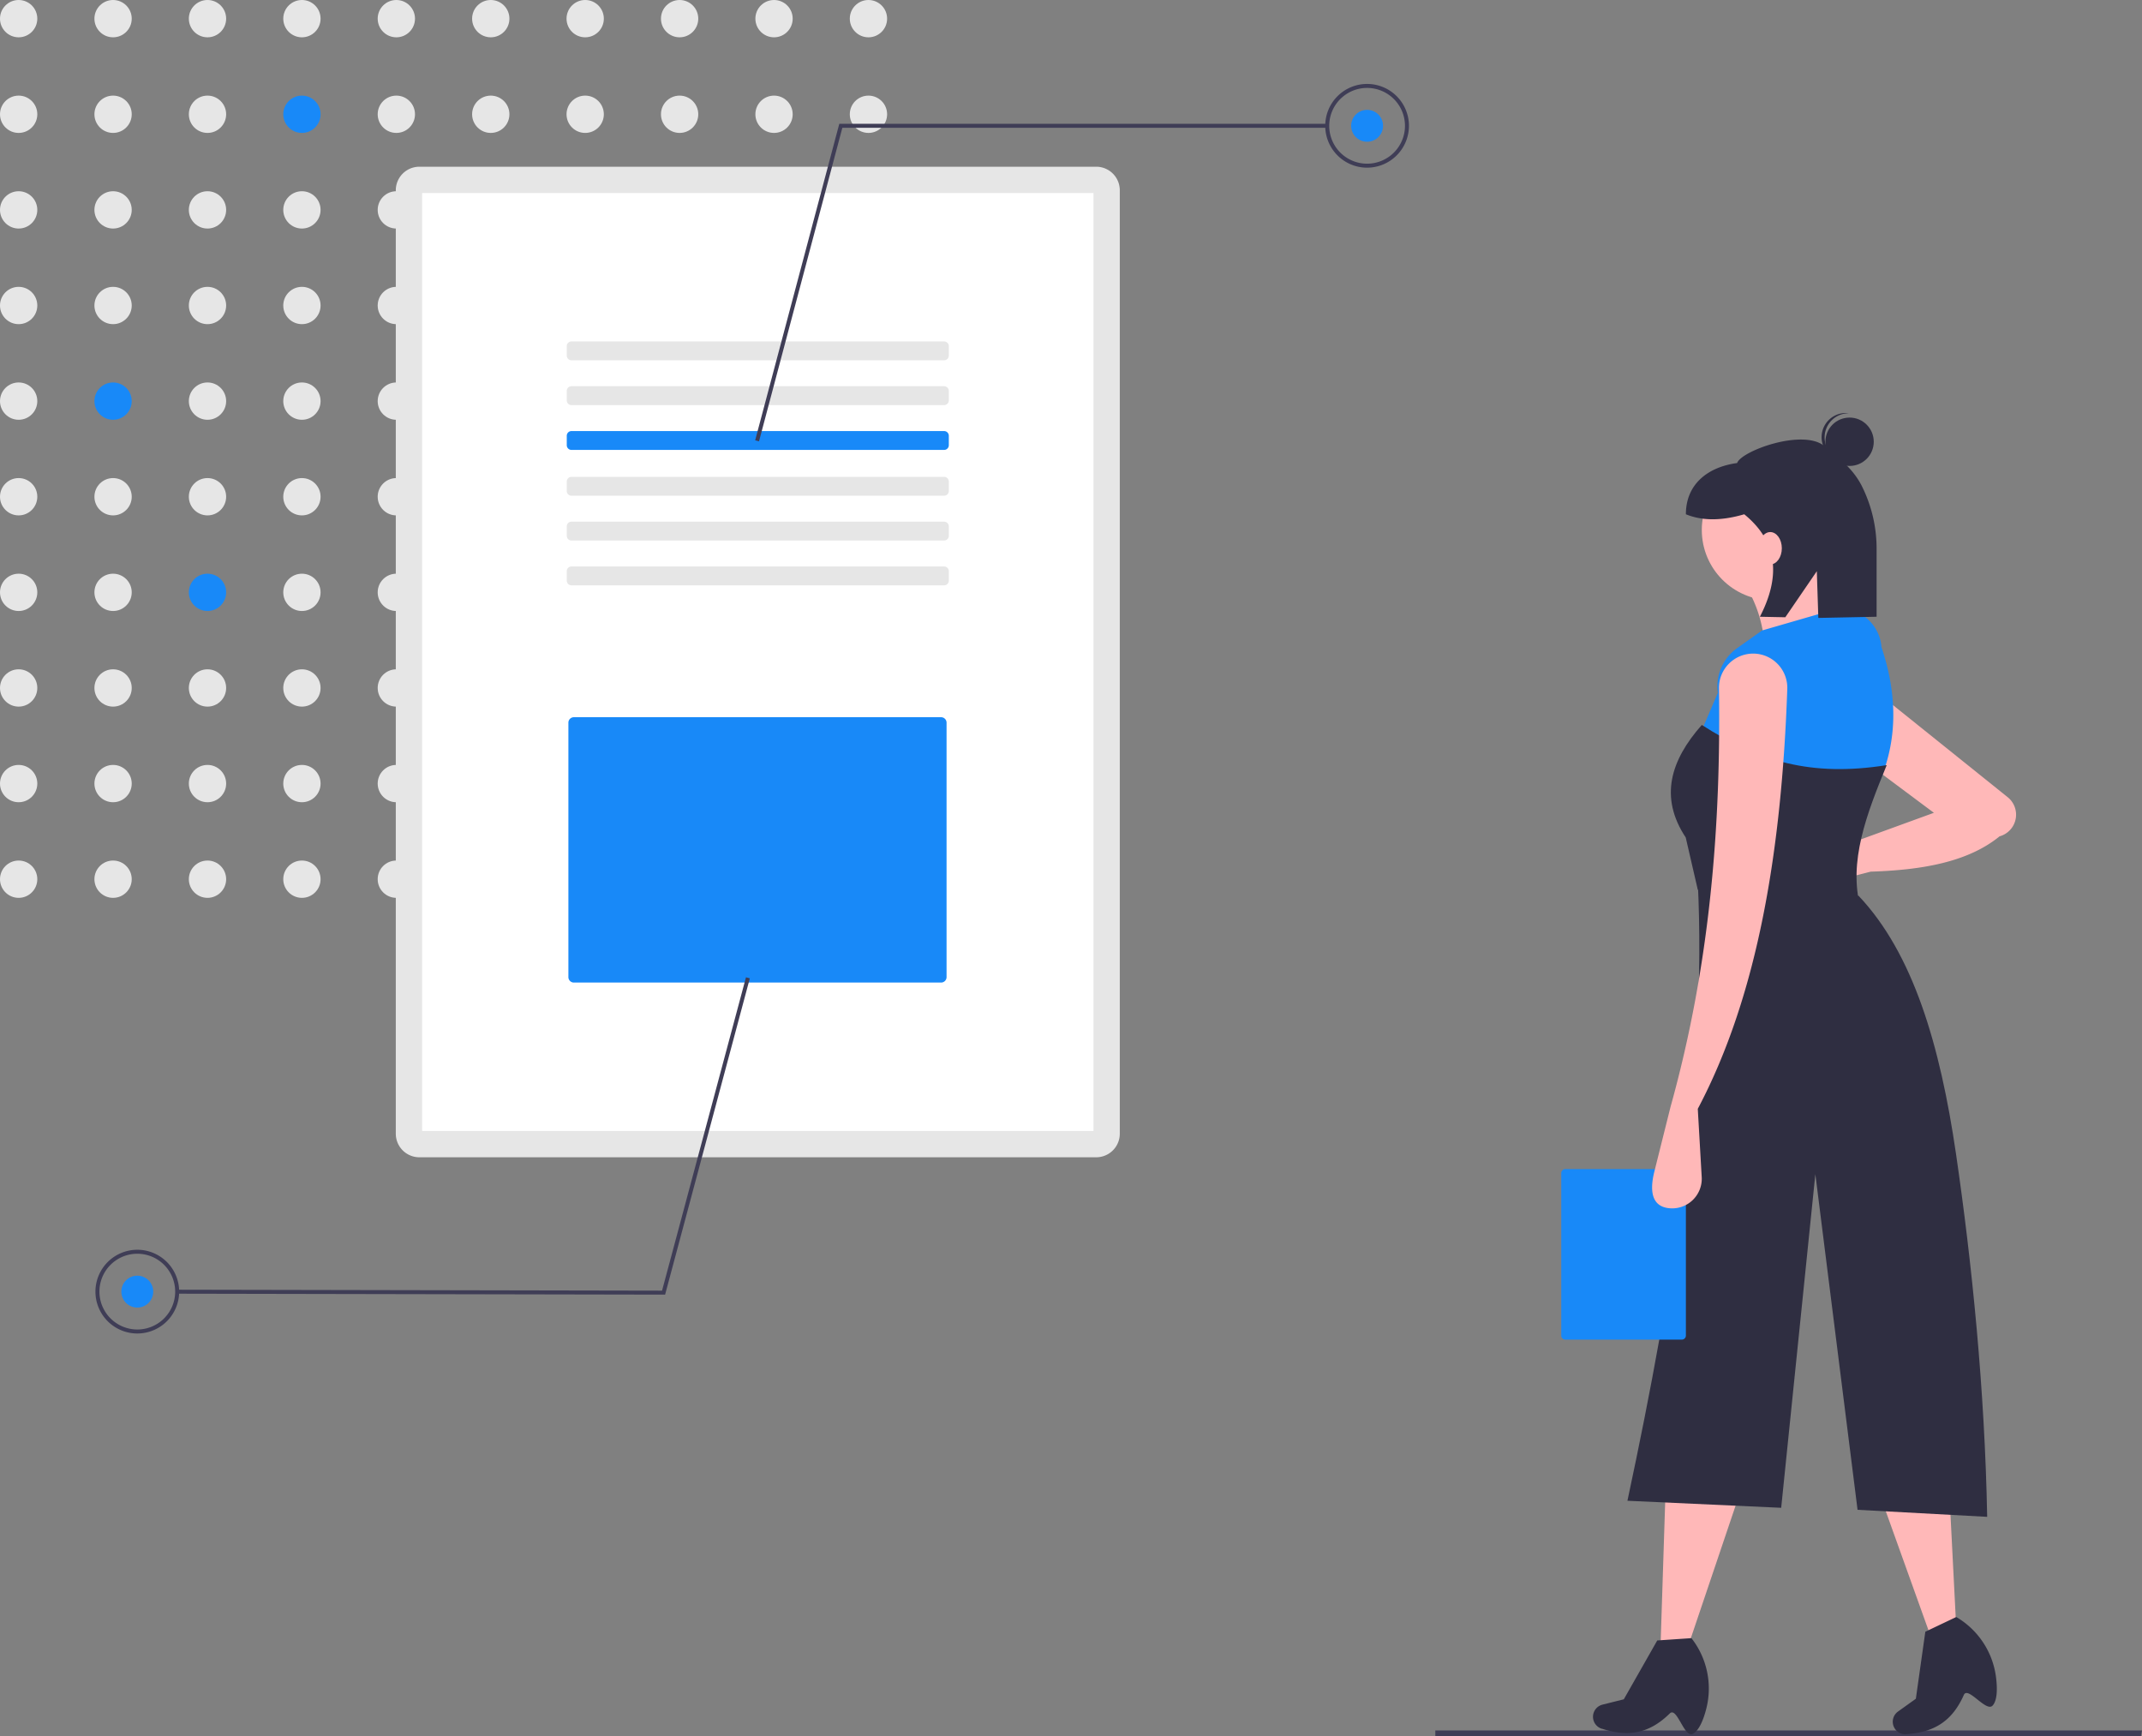<svg height="634.123" viewBox="0 0 782.39 634.123" width="782.39" xmlns="http://www.w3.org/2000/svg"><rect x="0" y="0" width="782.39" height="634.123" fill="#808080" stroke="none"/><path d="m782.009 634.123h-257.739v-2.106h258.12z" fill="#3f3d56"/><circle cx="6.813" cy="6.814" fill="#e6e6e6" r="6.813"/><circle cx="41.302" cy="6.814" fill="#e6e6e6" r="6.813"/><circle cx="75.791" cy="6.814" fill="#e6e6e6" r="6.813"/><circle cx="110.28" cy="6.814" fill="#e6e6e6" r="6.813"/><circle cx="144.769" cy="6.814" fill="#e6e6e6" r="6.813"/><circle cx="179.258" cy="6.814" fill="#e6e6e6" r="6.813"/><circle cx="213.747" cy="6.814" fill="#e6e6e6" r="6.813"/><circle cx="248.236" cy="6.814" fill="#e6e6e6" r="6.813"/><circle cx="282.725" cy="6.814" fill="#e6e6e6" r="6.813"/><circle cx="317.214" cy="6.814" fill="#e6e6e6" r="6.813"/><circle cx="6.813" cy="41.736" fill="#e6e6e6" r="6.813"/><circle cx="41.302" cy="41.736" fill="#e6e6e6" r="6.813"/><circle cx="75.791" cy="41.736" fill="#e6e6e6" r="6.813"/><circle cx="110.28" cy="41.736" fill="#1889f8" r="6.813"/><circle cx="144.769" cy="41.736" fill="#e6e6e6" r="6.813"/><circle cx="179.258" cy="41.736" fill="#e6e6e6" r="6.813"/><circle cx="213.747" cy="41.736" fill="#e6e6e6" r="6.813"/><circle cx="248.236" cy="41.736" fill="#e6e6e6" r="6.813"/><circle cx="282.725" cy="41.736" fill="#e6e6e6" r="6.813"/><circle cx="317.214" cy="41.736" fill="#e6e6e6" r="6.813"/><circle cx="6.813" cy="76.658" fill="#e6e6e6" r="6.813"/><circle cx="41.302" cy="76.658" fill="#e6e6e6" r="6.813"/><circle cx="75.791" cy="76.658" fill="#e6e6e6" r="6.813"/><circle cx="110.28" cy="76.658" fill="#e6e6e6" r="6.813"/><circle cx="144.769" cy="76.658" fill="#e6e6e6" r="6.813"/><circle cx="179.258" cy="76.658" fill="#e6e6e6" r="6.813"/><circle cx="213.747" cy="76.658" fill="#e6e6e6" r="6.813"/><circle cx="248.236" cy="76.658" fill="#e6e6e6" r="6.813"/><circle cx="282.725" cy="76.658" fill="#e6e6e6" r="6.813"/><circle cx="317.214" cy="76.658" fill="#e6e6e6" r="6.813"/><circle cx="6.813" cy="111.58" fill="#e6e6e6" r="6.813"/><circle cx="41.302" cy="111.58" fill="#e6e6e6" r="6.813"/><circle cx="75.791" cy="111.58" fill="#e6e6e6" r="6.813"/><circle cx="110.28" cy="111.58" fill="#e6e6e6" r="6.813"/><circle cx="144.769" cy="111.58" fill="#e6e6e6" r="6.813"/><circle cx="179.258" cy="111.58" fill="#e6e6e6" r="6.813"/><circle cx="213.747" cy="111.58" fill="#e6e6e6" r="6.813"/><circle cx="248.236" cy="111.58" fill="#e6e6e6" r="6.813"/><circle cx="282.725" cy="111.58" fill="#e6e6e6" r="6.813"/><circle cx="317.214" cy="111.58" fill="#e6e6e6" r="6.813"/><circle cx="6.813" cy="146.502" fill="#e6e6e6" r="6.813"/><circle cx="41.302" cy="146.502" fill="#1889f8" r="6.813"/><circle cx="75.791" cy="146.502" fill="#e6e6e6" r="6.813"/><circle cx="110.28" cy="146.502" fill="#e6e6e6" r="6.813"/><circle cx="144.769" cy="146.502" fill="#e6e6e6" r="6.813"/><circle cx="179.258" cy="146.502" fill="#e6e6e6" r="6.813"/><circle cx="213.747" cy="146.502" fill="#e6e6e6" r="6.813"/><circle cx="248.236" cy="146.502" fill="#e6e6e6" r="6.813"/><circle cx="282.725" cy="146.502" fill="#e6e6e6" r="6.813"/><circle cx="317.214" cy="146.502" fill="#e6e6e6" r="6.813"/><circle cx="6.813" cy="181.424" fill="#e6e6e6" r="6.813"/><circle cx="41.302" cy="181.424" fill="#e6e6e6" r="6.813"/><circle cx="75.791" cy="181.424" fill="#e6e6e6" r="6.813"/><circle cx="110.28" cy="181.424" fill="#e6e6e6" r="6.813"/><circle cx="144.769" cy="181.424" fill="#e6e6e6" r="6.813"/><circle cx="179.258" cy="181.424" fill="#e6e6e6" r="6.813"/><circle cx="213.747" cy="181.424" fill="#e6e6e6" r="6.813"/><circle cx="248.236" cy="181.424" fill="#e6e6e6" r="6.813"/><circle cx="282.725" cy="181.424" fill="#e6e6e6" r="6.813"/><circle cx="317.214" cy="181.424" fill="#e6e6e6" r="6.813"/><circle cx="6.813" cy="216.346" fill="#e6e6e6" r="6.813"/><circle cx="41.302" cy="216.346" fill="#e6e6e6" r="6.813"/><circle cx="75.791" cy="216.346" fill="#1889f8" r="6.813"/><g fill="#e6e6e6"><circle cx="110.28" cy="216.346" r="6.813"/><circle cx="144.769" cy="216.346" r="6.813"/><circle cx="179.258" cy="216.346" r="6.813"/><circle cx="213.747" cy="216.346" r="6.813"/><circle cx="248.236" cy="216.346" r="6.813"/><circle cx="282.725" cy="216.346" r="6.813"/><circle cx="317.214" cy="216.346" r="6.813"/><circle cx="6.813" cy="251.268" r="6.813"/><circle cx="41.302" cy="251.268" r="6.813"/><circle cx="75.791" cy="251.268" r="6.813"/><circle cx="110.28" cy="251.268" r="6.813"/><circle cx="144.769" cy="251.268" r="6.813"/><circle cx="179.258" cy="251.268" r="6.813"/><circle cx="213.747" cy="251.268" r="6.813"/><circle cx="248.236" cy="251.268" r="6.813"/><circle cx="282.725" cy="251.268" r="6.813"/><circle cx="317.214" cy="251.268" r="6.813"/><circle cx="6.813" cy="286.19" r="6.813"/><circle cx="41.302" cy="286.19" r="6.813"/><circle cx="75.791" cy="286.19" r="6.813"/><circle cx="110.28" cy="286.19" r="6.813"/><circle cx="144.769" cy="286.19" r="6.813"/><circle cx="179.258" cy="286.19" r="6.813"/><circle cx="213.747" cy="286.19" r="6.813"/><circle cx="248.236" cy="286.19" r="6.813"/><circle cx="282.725" cy="286.19" r="6.813"/><circle cx="317.214" cy="286.19" r="6.813"/><circle cx="6.813" cy="321.112" r="6.813"/><circle cx="41.302" cy="321.112" r="6.813"/><circle cx="75.791" cy="321.112" r="6.813"/><circle cx="110.28" cy="321.112" r="6.813"/><circle cx="144.769" cy="321.112" r="6.813"/><circle cx="179.258" cy="321.112" r="6.813"/><circle cx="213.747" cy="321.112" r="6.813"/><circle cx="248.236" cy="321.112" r="6.813"/><circle cx="282.725" cy="321.112" r="6.813"/><circle cx="317.214" cy="321.112" r="6.813"/><path d="m609.209 193.831a8.614 8.614 0 0 1 8.614 8.614v344.559a8.614 8.614 0 0 1 -8.614 8.614h-247.221a8.614 8.614 0 0 1 -8.614-8.614v-344.559a8.614 8.614 0 0 1 8.614-8.614h247.221" transform="translate(-208.805 -132.939)"/></g><path d="m362.991 546.001h245.216v-342.554h-245.216z" fill="#fff" transform="translate(-208.805 -132.939)"/><path d="m553.649 257.643a1.723 1.723 0 0 1 1.723 1.723v3.446a1.723 1.723 0 0 1 -1.723 1.723h-136.101a1.723 1.723 0 0 1 -1.723-1.723v-3.446a1.723 1.723 0 0 1 1.723-1.723h136.101" fill="#e6e6e6" transform="translate(-208.805 -132.939)"/><path d="m553.649 274.009a1.723 1.723 0 0 1 1.723 1.723v3.446a1.723 1.723 0 0 1 -1.723 1.723h-136.101a1.723 1.723 0 0 1 -1.723-1.723v-3.446a1.723 1.723 0 0 1 1.723-1.723h136.101" fill="#e6e6e6" transform="translate(-208.805 -132.939)"/><path d="m553.649 290.376a1.723 1.723 0 0 1 1.723 1.723v3.446a1.723 1.723 0 0 1 -1.723 1.723h-136.101a1.723 1.723 0 0 1 -1.723-1.723v-3.446a1.723 1.723 0 0 1 1.723-1.723h136.101" fill="#1889f8" transform="translate(-208.805 -132.939)"/><path d="m553.649 307.101a1.723 1.723 0 0 1 1.723 1.723v3.446a1.723 1.723 0 0 1 -1.723 1.723h-136.101a1.723 1.723 0 0 1 -1.723-1.723v-3.446a1.723 1.723 0 0 1 1.723-1.723h136.101" fill="#e6e6e6" transform="translate(-208.805 -132.939)"/><path d="m553.649 323.467a1.723 1.723 0 0 1 1.723 1.723v3.446a1.723 1.723 0 0 1 -1.723 1.723h-136.101a1.723 1.723 0 0 1 -1.723-1.723v-3.446a1.723 1.723 0 0 1 1.723-1.723h136.101" fill="#e6e6e6" transform="translate(-208.805 -132.939)"/><path d="m553.649 339.834a1.723 1.723 0 0 1 1.723 1.723v3.446a1.723 1.723 0 0 1 -1.723 1.723h-136.101a1.723 1.723 0 0 1 -1.723-1.723v-3.446a1.723 1.723 0 0 1 1.723-1.723h136.101" fill="#e6e6e6" transform="translate(-208.805 -132.939)"/><path d="m418.417 394.89a2.002 2.002 0 0 0 -2 2v92.916a2.002 2.002 0 0 0 2 2h134.131a2.002 2.002 0 0 0 2-2v-92.916a2.002 2.002 0 0 0 -2-2z" fill="#1889f8" transform="translate(-208.805 -132.939)"/><path d="m277.241 161.182-1.408-.374 30.727-115.587h178.225v1.457h-177.106z" fill="#3f3d56"/><path d="m708.153 194.179a15.291 15.291 0 1 1 15.291-15.291 15.308 15.308 0 0 1 -15.291 15.291zm0-29.126a13.835 13.835 0 1 0 13.835 13.835 13.85 13.85 0 0 0 -13.835-13.835z" fill="#3f3d56" transform="translate(-208.805 -132.939)"/><circle cx="499.348" cy="45.95" fill="#1889f8" r="5.825"/><path d="m272.477 356.941 1.407.376-30.947 115.528-178.225-.341.003-1.457 177.105.34z" fill="#3f3d56"/><path d="m258.985 589.395a15.291 15.291 0 1 1 -15.32 15.262 15.308 15.308 0 0 1 15.32-15.262zm-.056 29.125a13.835 13.835 0 1 0 -13.808-13.861 13.85 13.85 0 0 0 13.808 13.861z" fill="#3f3d56" transform="translate(-208.805 -132.939)"/><circle cx="50.15" cy="471.748" fill="#1889f8" r="5.825"/><path d="m616.828 600.594h-10.277l1.835-56.892 27.162 1.468z" fill="#ffb8b8"/><path d="m827.036 766.229c-3.102 1.416-5.7-10.055-8.317-7.483-7.319 7.193-14.882 8.759-24.651 5.619l-.226-.038a4.575 4.575 0 0 1 -2.884-5.962 4.575 4.575 0 0 1 3.174-2.832l7.784-1.946 12.222-21.494 12.477-.843a29.808 29.808 0 0 1 5.513 25.429c-1.132 4.621-2.88 8.541-5.092 9.551z" fill="#2f2e41" transform="translate(-208.805 -132.939)"/><path d="m714.467 593.074-9.557 3.78-19.219-53.579 25.798-8.625z" fill="#ffb8b8"/><path d="m936.601 755.901c-2.364 2.457-8.999-7.253-10.486-3.9-4.161 9.38-10.617 13.618-20.857 14.291l-.224.048a4.575 4.575 0 0 1 -4.875-4.484 4.575 4.575 0 0 1 1.91-3.801l6.523-4.672 3.46-24.482 11.292-5.373a29.808 29.808 0 0 1 14.479 21.619c.647 4.714.463 9.002-1.222 10.754z" fill="#2f2e41" transform="translate(-208.805 -132.939)"/><path d="m892.071 451.3-15.778 4.057a8.258 8.258 0 0 1 -10.308-7.68 8.258 8.258 0 0 1 8.518-8.571l13.898.448 26.781-9.752-25.313-18.878 2.936-26.427 49.331 39.604a8.195 8.195 0 0 1 3.044 5.806 8.195 8.195 0 0 1 -6.009 8.487c-11.559 9.433-28.399 12.322-47.101 12.904z" fill="#ffb8b8" transform="translate(-208.805 -132.939)"/><circle cx="647.296" cy="193.566" fill="#ffb8b8" r="25.693"/><path d="m887.667 361.741-34.502 13.948a46.631 46.631 0 0 0 -8.075-30.832l28.629-6.607c-.372 8.744 4.356 16.56 13.948 23.491z" fill="#ffb8b8" transform="translate(-208.805 -132.939)"/><path d="m893.907 421.569c-27.812 2.226-43.025-1.467-66.435-15.049l8.809-20.554a17.001 17.001 0 0 1 7.003-16.278l9.146-6.479 27.895-8.075 1.251.063a15.269 15.269 0 0 1 14.462 14.079c6.06 18.111 6.099 35.617-2.132 52.293z" fill="#1889f8" transform="translate(-208.805 -132.939)"/><path d="m888.401 464.513-59.461-6.607-4.405-19.086c-9.763-14.738-5.502-28.237 5.873-41.109 20.733 13.306 39.978 19.056 67.536 14.682-7.329 17.823-14.097 35.34-9.543 52.12z" fill="#2f2e41" transform="translate(-208.805 -132.939)"/><path d="m934.648 686.942-47.349-2.569-15.416-122.593-12.479 121.859-56.158-2.569c17.131-80.111 29.031-156.163 25.693-226.099l58.727 5.139c19.903 20.986 29.786 54.485 35.603 94.33s10.506 86.036 11.378 132.503z" fill="#2f2e41" transform="translate(-208.805 -132.939)"/><circle cx="675.58" cy="161.345" fill="#2f2e41" r="8.831"/><path d="m875.285 292.122a8.824 8.824 0 0 1 8.827-8.254c-.182-.023-.363-.051-.549-.063a8.831 8.831 0 0 0 -1.133 17.626c.186.012.369.007.553.008a8.824 8.824 0 0 1 -7.697-9.317z" fill="#2f2e41" transform="translate(-208.805 -132.939)"/><path d="m875.235 295.893c-7.876-6.534-30.467 1.77-31.925 6.163-10.651 1.451-18.715 7.666-18.715 18.715v0c6.332 2.594 13.534 2.274 21.319 0 12.41 10.113 13.261 22.827 5.713 37.429l9.285.186 11.509-16.821.55 17.062 21.283-.427v-24.451a51.121 51.121 0 0 0 -5.458-23.42c-3.317-6.443-8.464-10.206-13.563-14.436z" fill="#2f2e41" transform="translate(-208.805 -132.939)"/><ellipse cx="646.611" cy="200.241" fill="#ffb8b8" rx="4.223" ry="5.912"/><path d="m823.113 559.928a1.483 1.483 0 0 1 1.483 1.483v59.319a1.483 1.483 0 0 1 -1.483 1.483h-42.562a1.483 1.483 0 0 1 -1.483-1.483v-59.319a1.483 1.483 0 0 1 1.483-1.483h42.562" fill="#1889f8" transform="translate(-208.805 -132.939)"/><path d="m828.94 537.922 1.437 24.913a10.819 10.819 0 0 1 -12.375 11.327c-6.33-.931-6.473-7.121-4.922-13.328l5.912-23.647c14.502-51.998 18.417-103.036 17.684-152.812a12.498 12.498 0 0 1 12.834-12.714 12.491 12.491 0 0 1 12.121 12.927c-2.053 58.45-10.578 111.529-32.691 153.333z" fill="#ffb8b8" transform="translate(-208.805 -132.939)"/></svg>